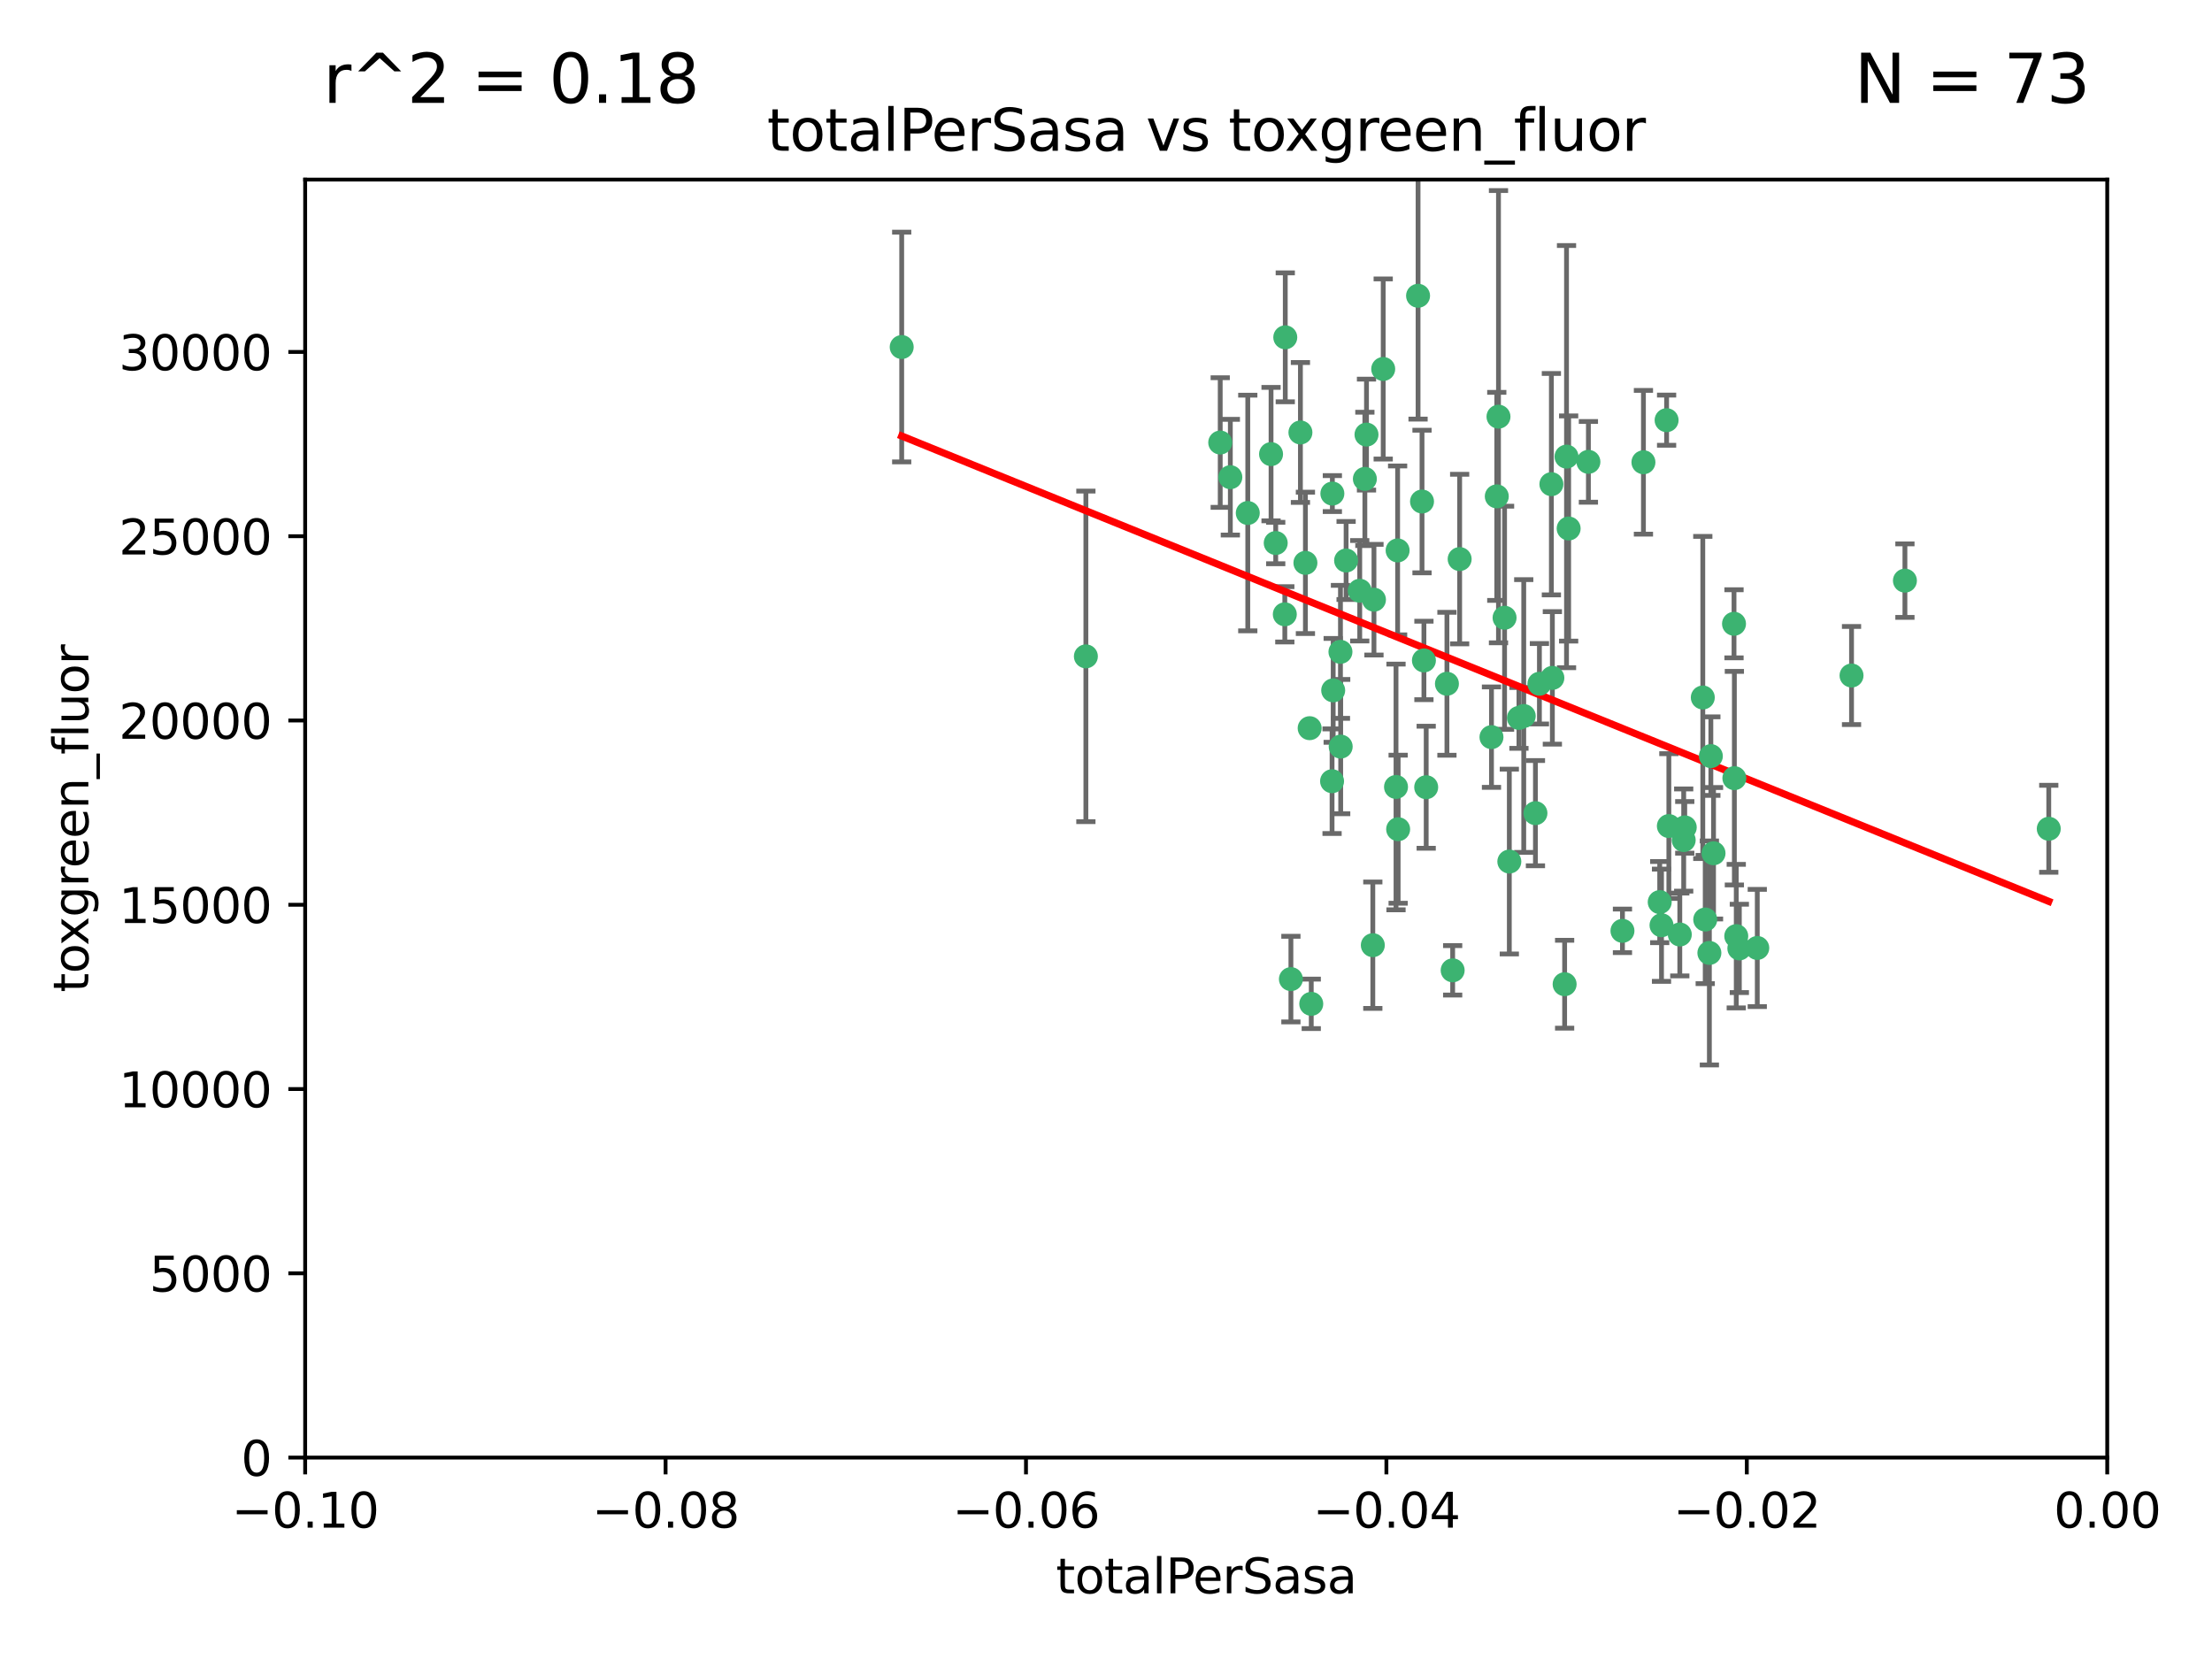 <?xml version="1.0" encoding="utf-8" standalone="no"?>
<!DOCTYPE svg PUBLIC "-//W3C//DTD SVG 1.1//EN"
  "http://www.w3.org/Graphics/SVG/1.1/DTD/svg11.dtd">
<svg xmlns:xlink="http://www.w3.org/1999/xlink" width="460.8pt" height="345.6pt" viewBox="0 0 460.8 345.6" xmlns="http://www.w3.org/2000/svg" version="1.1">
 <defs>
  <style type="text/css">*{stroke-linejoin: round; stroke-linecap: butt}</style>
 </defs>
 <g id="figure_1">
  <g id="patch_1">
   <path d="M 0 345.6 
L 460.8 345.6 
L 460.8 0 
L 0 0 
z
" style="fill: #ffffff"/>
  </g>
  <g id="axes_1">
   <g id="patch_2">
    <path d="M 63.571 303.64 
L 438.975 303.64 
L 438.975 37.411 
L 63.571 37.411 
z
" style="fill: #ffffff"/>
   </g>
   <g id="PathCollection_1">
    <defs>
     <path id="m4b25376fb6" d="M 0 1.118 
C 0.297 1.118 0.581 1 0.791 0.791 
C 1 0.581 1.118 0.297 1.118 0 
C 1.118 -0.297 1 -0.581 0.791 -0.791 
C 0.581 -1 0.297 -1.118 0 -1.118 
C -0.297 -1.118 -0.581 -1 -0.791 -0.791 
C -1 -0.581 -1.118 -0.297 -1.118 0 
C -1.118 0.297 -1 0.581 -0.791 0.791 
C -0.581 1 -0.297 1.118 0 1.118 
z
" style="stroke: #3cb371"/>
    </defs>
    <g clip-path="url(#p4aaf306ab1)">
     <use xlink:href="#m4b25376fb6" x="187.841" y="72.294" style="fill: #3cb371; stroke: #3cb371"/>
     <use xlink:href="#m4b25376fb6" x="226.209" y="136.733" style="fill: #3cb371; stroke: #3cb371"/>
     <use xlink:href="#m4b25376fb6" x="254.195" y="92.187" style="fill: #3cb371; stroke: #3cb371"/>
     <use xlink:href="#m4b25376fb6" x="265.756" y="113.121" style="fill: #3cb371; stroke: #3cb371"/>
     <use xlink:href="#m4b25376fb6" x="284.327" y="99.763" style="fill: #3cb371; stroke: #3cb371"/>
     <use xlink:href="#m4b25376fb6" x="267.746" y="70.271" style="fill: #3cb371; stroke: #3cb371"/>
     <use xlink:href="#m4b25376fb6" x="279.241" y="135.791" style="fill: #3cb371; stroke: #3cb371"/>
     <use xlink:href="#m4b25376fb6" x="279.29" y="155.531" style="fill: #3cb371; stroke: #3cb371"/>
     <use xlink:href="#m4b25376fb6" x="283.258" y="123.063" style="fill: #3cb371; stroke: #3cb371"/>
     <use xlink:href="#m4b25376fb6" x="268.919" y="203.965" style="fill: #3cb371; stroke: #3cb371"/>
     <use xlink:href="#m4b25376fb6" x="272.826" y="151.693" style="fill: #3cb371; stroke: #3cb371"/>
     <use xlink:href="#m4b25376fb6" x="290.815" y="163.936" style="fill: #3cb371; stroke: #3cb371"/>
     <use xlink:href="#m4b25376fb6" x="296.232" y="104.476" style="fill: #3cb371; stroke: #3cb371"/>
     <use xlink:href="#m4b25376fb6" x="291.149" y="114.664" style="fill: #3cb371; stroke: #3cb371"/>
     <use xlink:href="#m4b25376fb6" x="277.728" y="143.815" style="fill: #3cb371; stroke: #3cb371"/>
     <use xlink:href="#m4b25376fb6" x="280.418" y="116.762" style="fill: #3cb371; stroke: #3cb371"/>
     <use xlink:href="#m4b25376fb6" x="288.148" y="76.865" style="fill: #3cb371; stroke: #3cb371"/>
     <use xlink:href="#m4b25376fb6" x="270.902" y="90.091" style="fill: #3cb371; stroke: #3cb371"/>
     <use xlink:href="#m4b25376fb6" x="295.409" y="61.614" style="fill: #3cb371; stroke: #3cb371"/>
     <use xlink:href="#m4b25376fb6" x="310.702" y="153.559" style="fill: #3cb371; stroke: #3cb371"/>
     <use xlink:href="#m4b25376fb6" x="277.556" y="102.821" style="fill: #3cb371; stroke: #3cb371"/>
     <use xlink:href="#m4b25376fb6" x="264.783" y="94.6" style="fill: #3cb371; stroke: #3cb371"/>
     <use xlink:href="#m4b25376fb6" x="277.493" y="162.741" style="fill: #3cb371; stroke: #3cb371"/>
     <use xlink:href="#m4b25376fb6" x="271.942" y="117.254" style="fill: #3cb371; stroke: #3cb371"/>
     <use xlink:href="#m4b25376fb6" x="273.159" y="209.121" style="fill: #3cb371; stroke: #3cb371"/>
     <use xlink:href="#m4b25376fb6" x="317.423" y="149.16" style="fill: #3cb371; stroke: #3cb371"/>
     <use xlink:href="#m4b25376fb6" x="267.65" y="127.973" style="fill: #3cb371; stroke: #3cb371"/>
     <use xlink:href="#m4b25376fb6" x="285.983" y="196.901" style="fill: #3cb371; stroke: #3cb371"/>
     <use xlink:href="#m4b25376fb6" x="291.26" y="172.74" style="fill: #3cb371; stroke: #3cb371"/>
     <use xlink:href="#m4b25376fb6" x="296.63" y="137.58" style="fill: #3cb371; stroke: #3cb371"/>
     <use xlink:href="#m4b25376fb6" x="301.422" y="142.442" style="fill: #3cb371; stroke: #3cb371"/>
     <use xlink:href="#m4b25376fb6" x="284.666" y="90.534" style="fill: #3cb371; stroke: #3cb371"/>
     <use xlink:href="#m4b25376fb6" x="256.303" y="99.407" style="fill: #3cb371; stroke: #3cb371"/>
     <use xlink:href="#m4b25376fb6" x="316.423" y="149.553" style="fill: #3cb371; stroke: #3cb371"/>
     <use xlink:href="#m4b25376fb6" x="286.223" y="124.926" style="fill: #3cb371; stroke: #3cb371"/>
     <use xlink:href="#m4b25376fb6" x="323.182" y="100.862" style="fill: #3cb371; stroke: #3cb371"/>
     <use xlink:href="#m4b25376fb6" x="259.935" y="106.867" style="fill: #3cb371; stroke: #3cb371"/>
     <use xlink:href="#m4b25376fb6" x="326.778" y="110.098" style="fill: #3cb371; stroke: #3cb371"/>
     <use xlink:href="#m4b25376fb6" x="320.689" y="142.44" style="fill: #3cb371; stroke: #3cb371"/>
     <use xlink:href="#m4b25376fb6" x="312.163" y="86.8" style="fill: #3cb371; stroke: #3cb371"/>
     <use xlink:href="#m4b25376fb6" x="346.123" y="192.743" style="fill: #3cb371; stroke: #3cb371"/>
     <use xlink:href="#m4b25376fb6" x="342.358" y="96.298" style="fill: #3cb371; stroke: #3cb371"/>
     <use xlink:href="#m4b25376fb6" x="311.807" y="103.401" style="fill: #3cb371; stroke: #3cb371"/>
     <use xlink:href="#m4b25376fb6" x="313.43" y="128.689" style="fill: #3cb371; stroke: #3cb371"/>
     <use xlink:href="#m4b25376fb6" x="345.749" y="187.922" style="fill: #3cb371; stroke: #3cb371"/>
     <use xlink:href="#m4b25376fb6" x="297.102" y="163.993" style="fill: #3cb371; stroke: #3cb371"/>
     <use xlink:href="#m4b25376fb6" x="326.335" y="95.121" style="fill: #3cb371; stroke: #3cb371"/>
     <use xlink:href="#m4b25376fb6" x="330.894" y="96.211" style="fill: #3cb371; stroke: #3cb371"/>
     <use xlink:href="#m4b25376fb6" x="302.616" y="202.138" style="fill: #3cb371; stroke: #3cb371"/>
     <use xlink:href="#m4b25376fb6" x="361.694" y="195.013" style="fill: #3cb371; stroke: #3cb371"/>
     <use xlink:href="#m4b25376fb6" x="323.386" y="141.216" style="fill: #3cb371; stroke: #3cb371"/>
     <use xlink:href="#m4b25376fb6" x="314.42" y="179.478" style="fill: #3cb371; stroke: #3cb371"/>
     <use xlink:href="#m4b25376fb6" x="319.86" y="169.397" style="fill: #3cb371; stroke: #3cb371"/>
     <use xlink:href="#m4b25376fb6" x="325.941" y="205.029" style="fill: #3cb371; stroke: #3cb371"/>
     <use xlink:href="#m4b25376fb6" x="366.073" y="197.478" style="fill: #3cb371; stroke: #3cb371"/>
     <use xlink:href="#m4b25376fb6" x="347.183" y="87.531" style="fill: #3cb371; stroke: #3cb371"/>
     <use xlink:href="#m4b25376fb6" x="356.402" y="157.513" style="fill: #3cb371; stroke: #3cb371"/>
     <use xlink:href="#m4b25376fb6" x="337.988" y="193.912" style="fill: #3cb371; stroke: #3cb371"/>
     <use xlink:href="#m4b25376fb6" x="349.933" y="194.673" style="fill: #3cb371; stroke: #3cb371"/>
     <use xlink:href="#m4b25376fb6" x="356.095" y="198.515" style="fill: #3cb371; stroke: #3cb371"/>
     <use xlink:href="#m4b25376fb6" x="356.959" y="177.75" style="fill: #3cb371; stroke: #3cb371"/>
     <use xlink:href="#m4b25376fb6" x="304.073" y="116.464" style="fill: #3cb371; stroke: #3cb371"/>
     <use xlink:href="#m4b25376fb6" x="350.744" y="174.998" style="fill: #3cb371; stroke: #3cb371"/>
     <use xlink:href="#m4b25376fb6" x="347.654" y="172.082" style="fill: #3cb371; stroke: #3cb371"/>
     <use xlink:href="#m4b25376fb6" x="350.965" y="172.356" style="fill: #3cb371; stroke: #3cb371"/>
     <use xlink:href="#m4b25376fb6" x="355.23" y="191.554" style="fill: #3cb371; stroke: #3cb371"/>
     <use xlink:href="#m4b25376fb6" x="354.724" y="145.3" style="fill: #3cb371; stroke: #3cb371"/>
     <use xlink:href="#m4b25376fb6" x="361.227" y="129.947" style="fill: #3cb371; stroke: #3cb371"/>
     <use xlink:href="#m4b25376fb6" x="361.301" y="162.105" style="fill: #3cb371; stroke: #3cb371"/>
     <use xlink:href="#m4b25376fb6" x="385.708" y="140.722" style="fill: #3cb371; stroke: #3cb371"/>
     <use xlink:href="#m4b25376fb6" x="362.337" y="197.571" style="fill: #3cb371; stroke: #3cb371"/>
     <use xlink:href="#m4b25376fb6" x="396.83" y="120.958" style="fill: #3cb371; stroke: #3cb371"/>
     <use xlink:href="#m4b25376fb6" x="426.795" y="172.649" style="fill: #3cb371; stroke: #3cb371"/>
    </g>
   </g>
   <g id="matplotlib.axis_1">
    <g id="xtick_1">
     <g id="line2d_1">
      <defs>
       <path id="m68c37ae9b6" d="M 0 0 
L 0 3.5 
" style="stroke: #000000; stroke-width: 0.8"/>
      </defs>
      <g>
       <use xlink:href="#m68c37ae9b6" x="63.571" y="303.64" style="stroke: #000000; stroke-width: 0.8"/>
      </g>
     </g>
     <g id="text_1">
      <!-- −0.10 -->
      <g transform="translate(48.249 318.238)scale(0.1 -0.1)">
       <defs>
        <path id="DejaVuSans-2212" d="M 678 2272 
L 4684 2272 
L 4684 1741 
L 678 1741 
L 678 2272 
z
" transform="scale(0.016)"/>
        <path id="DejaVuSans-30" d="M 2034 4250 
Q 1547 4250 1301 3770 
Q 1056 3291 1056 2328 
Q 1056 1369 1301 889 
Q 1547 409 2034 409 
Q 2525 409 2770 889 
Q 3016 1369 3016 2328 
Q 3016 3291 2770 3770 
Q 2525 4250 2034 4250 
z
M 2034 4750 
Q 2819 4750 3233 4129 
Q 3647 3509 3647 2328 
Q 3647 1150 3233 529 
Q 2819 -91 2034 -91 
Q 1250 -91 836 529 
Q 422 1150 422 2328 
Q 422 3509 836 4129 
Q 1250 4750 2034 4750 
z
" transform="scale(0.016)"/>
        <path id="DejaVuSans-2e" d="M 684 794 
L 1344 794 
L 1344 0 
L 684 0 
L 684 794 
z
" transform="scale(0.016)"/>
        <path id="DejaVuSans-31" d="M 794 531 
L 1825 531 
L 1825 4091 
L 703 3866 
L 703 4441 
L 1819 4666 
L 2450 4666 
L 2450 531 
L 3481 531 
L 3481 0 
L 794 0 
L 794 531 
z
" transform="scale(0.016)"/>
       </defs>
       <use xlink:href="#DejaVuSans-2212"/>
       <use xlink:href="#DejaVuSans-30" x="83.789"/>
       <use xlink:href="#DejaVuSans-2e" x="147.412"/>
       <use xlink:href="#DejaVuSans-31" x="179.199"/>
       <use xlink:href="#DejaVuSans-30" x="242.822"/>
      </g>
     </g>
    </g>
    <g id="xtick_2">
     <g id="line2d_2">
      <g>
       <use xlink:href="#m68c37ae9b6" x="138.652" y="303.64" style="stroke: #000000; stroke-width: 0.8"/>
      </g>
     </g>
     <g id="text_2">
      <!-- −0.08 -->
      <g transform="translate(123.329 318.238)scale(0.1 -0.1)">
       <defs>
        <path id="DejaVuSans-38" d="M 2034 2216 
Q 1584 2216 1326 1975 
Q 1069 1734 1069 1313 
Q 1069 891 1326 650 
Q 1584 409 2034 409 
Q 2484 409 2743 651 
Q 3003 894 3003 1313 
Q 3003 1734 2745 1975 
Q 2488 2216 2034 2216 
z
M 1403 2484 
Q 997 2584 770 2862 
Q 544 3141 544 3541 
Q 544 4100 942 4425 
Q 1341 4750 2034 4750 
Q 2731 4750 3128 4425 
Q 3525 4100 3525 3541 
Q 3525 3141 3298 2862 
Q 3072 2584 2669 2484 
Q 3125 2378 3379 2068 
Q 3634 1759 3634 1313 
Q 3634 634 3220 271 
Q 2806 -91 2034 -91 
Q 1263 -91 848 271 
Q 434 634 434 1313 
Q 434 1759 690 2068 
Q 947 2378 1403 2484 
z
M 1172 3481 
Q 1172 3119 1398 2916 
Q 1625 2713 2034 2713 
Q 2441 2713 2670 2916 
Q 2900 3119 2900 3481 
Q 2900 3844 2670 4047 
Q 2441 4250 2034 4250 
Q 1625 4250 1398 4047 
Q 1172 3844 1172 3481 
z
" transform="scale(0.016)"/>
       </defs>
       <use xlink:href="#DejaVuSans-2212"/>
       <use xlink:href="#DejaVuSans-30" x="83.789"/>
       <use xlink:href="#DejaVuSans-2e" x="147.412"/>
       <use xlink:href="#DejaVuSans-30" x="179.199"/>
       <use xlink:href="#DejaVuSans-38" x="242.822"/>
      </g>
     </g>
    </g>
    <g id="xtick_3">
     <g id="line2d_3">
      <g>
       <use xlink:href="#m68c37ae9b6" x="213.733" y="303.64" style="stroke: #000000; stroke-width: 0.8"/>
      </g>
     </g>
     <g id="text_3">
      <!-- −0.06 -->
      <g transform="translate(198.41 318.238)scale(0.1 -0.1)">
       <defs>
        <path id="DejaVuSans-36" d="M 2113 2584 
Q 1688 2584 1439 2293 
Q 1191 2003 1191 1497 
Q 1191 994 1439 701 
Q 1688 409 2113 409 
Q 2538 409 2786 701 
Q 3034 994 3034 1497 
Q 3034 2003 2786 2293 
Q 2538 2584 2113 2584 
z
M 3366 4563 
L 3366 3988 
Q 3128 4100 2886 4159 
Q 2644 4219 2406 4219 
Q 1781 4219 1451 3797 
Q 1122 3375 1075 2522 
Q 1259 2794 1537 2939 
Q 1816 3084 2150 3084 
Q 2853 3084 3261 2657 
Q 3669 2231 3669 1497 
Q 3669 778 3244 343 
Q 2819 -91 2113 -91 
Q 1303 -91 875 529 
Q 447 1150 447 2328 
Q 447 3434 972 4092 
Q 1497 4750 2381 4750 
Q 2619 4750 2861 4703 
Q 3103 4656 3366 4563 
z
" transform="scale(0.016)"/>
       </defs>
       <use xlink:href="#DejaVuSans-2212"/>
       <use xlink:href="#DejaVuSans-30" x="83.789"/>
       <use xlink:href="#DejaVuSans-2e" x="147.412"/>
       <use xlink:href="#DejaVuSans-30" x="179.199"/>
       <use xlink:href="#DejaVuSans-36" x="242.822"/>
      </g>
     </g>
    </g>
    <g id="xtick_4">
     <g id="line2d_4">
      <g>
       <use xlink:href="#m68c37ae9b6" x="288.813" y="303.64" style="stroke: #000000; stroke-width: 0.8"/>
      </g>
     </g>
     <g id="text_4">
      <!-- −0.04 -->
      <g transform="translate(273.491 318.238)scale(0.1 -0.1)">
       <defs>
        <path id="DejaVuSans-34" d="M 2419 4116 
L 825 1625 
L 2419 1625 
L 2419 4116 
z
M 2253 4666 
L 3047 4666 
L 3047 1625 
L 3713 1625 
L 3713 1100 
L 3047 1100 
L 3047 0 
L 2419 0 
L 2419 1100 
L 313 1100 
L 313 1709 
L 2253 4666 
z
" transform="scale(0.016)"/>
       </defs>
       <use xlink:href="#DejaVuSans-2212"/>
       <use xlink:href="#DejaVuSans-30" x="83.789"/>
       <use xlink:href="#DejaVuSans-2e" x="147.412"/>
       <use xlink:href="#DejaVuSans-30" x="179.199"/>
       <use xlink:href="#DejaVuSans-34" x="242.822"/>
      </g>
     </g>
    </g>
    <g id="xtick_5">
     <g id="line2d_5">
      <g>
       <use xlink:href="#m68c37ae9b6" x="363.894" y="303.64" style="stroke: #000000; stroke-width: 0.8"/>
      </g>
     </g>
     <g id="text_5">
      <!-- −0.02 -->
      <g transform="translate(348.572 318.238)scale(0.1 -0.1)">
       <defs>
        <path id="DejaVuSans-32" d="M 1228 531 
L 3431 531 
L 3431 0 
L 469 0 
L 469 531 
Q 828 903 1448 1529 
Q 2069 2156 2228 2338 
Q 2531 2678 2651 2914 
Q 2772 3150 2772 3378 
Q 2772 3750 2511 3984 
Q 2250 4219 1831 4219 
Q 1534 4219 1204 4116 
Q 875 4013 500 3803 
L 500 4441 
Q 881 4594 1212 4672 
Q 1544 4750 1819 4750 
Q 2544 4750 2975 4387 
Q 3406 4025 3406 3419 
Q 3406 3131 3298 2873 
Q 3191 2616 2906 2266 
Q 2828 2175 2409 1742 
Q 1991 1309 1228 531 
z
" transform="scale(0.016)"/>
       </defs>
       <use xlink:href="#DejaVuSans-2212"/>
       <use xlink:href="#DejaVuSans-30" x="83.789"/>
       <use xlink:href="#DejaVuSans-2e" x="147.412"/>
       <use xlink:href="#DejaVuSans-30" x="179.199"/>
       <use xlink:href="#DejaVuSans-32" x="242.822"/>
      </g>
     </g>
    </g>
    <g id="xtick_6">
     <g id="line2d_6">
      <g>
       <use xlink:href="#m68c37ae9b6" x="438.975" y="303.64" style="stroke: #000000; stroke-width: 0.8"/>
      </g>
     </g>
     <g id="text_6">
      <!-- 0.00 -->
      <g transform="translate(427.842 318.238)scale(0.1 -0.1)">
       <use xlink:href="#DejaVuSans-30"/>
       <use xlink:href="#DejaVuSans-2e" x="63.623"/>
       <use xlink:href="#DejaVuSans-30" x="95.41"/>
       <use xlink:href="#DejaVuSans-30" x="159.033"/>
      </g>
     </g>
    </g>
    <g id="text_7">
     <!-- totalPerSasa -->
     <g transform="translate(219.968 331.917)scale(0.1 -0.1)">
      <defs>
       <path id="DejaVuSans-74" d="M 1172 4494 
L 1172 3500 
L 2356 3500 
L 2356 3053 
L 1172 3053 
L 1172 1153 
Q 1172 725 1289 603 
Q 1406 481 1766 481 
L 2356 481 
L 2356 0 
L 1766 0 
Q 1100 0 847 248 
Q 594 497 594 1153 
L 594 3053 
L 172 3053 
L 172 3500 
L 594 3500 
L 594 4494 
L 1172 4494 
z
" transform="scale(0.016)"/>
       <path id="DejaVuSans-6f" d="M 1959 3097 
Q 1497 3097 1228 2736 
Q 959 2375 959 1747 
Q 959 1119 1226 758 
Q 1494 397 1959 397 
Q 2419 397 2687 759 
Q 2956 1122 2956 1747 
Q 2956 2369 2687 2733 
Q 2419 3097 1959 3097 
z
M 1959 3584 
Q 2709 3584 3137 3096 
Q 3566 2609 3566 1747 
Q 3566 888 3137 398 
Q 2709 -91 1959 -91 
Q 1206 -91 779 398 
Q 353 888 353 1747 
Q 353 2609 779 3096 
Q 1206 3584 1959 3584 
z
" transform="scale(0.016)"/>
       <path id="DejaVuSans-61" d="M 2194 1759 
Q 1497 1759 1228 1600 
Q 959 1441 959 1056 
Q 959 750 1161 570 
Q 1363 391 1709 391 
Q 2188 391 2477 730 
Q 2766 1069 2766 1631 
L 2766 1759 
L 2194 1759 
z
M 3341 1997 
L 3341 0 
L 2766 0 
L 2766 531 
Q 2569 213 2275 61 
Q 1981 -91 1556 -91 
Q 1019 -91 701 211 
Q 384 513 384 1019 
Q 384 1609 779 1909 
Q 1175 2209 1959 2209 
L 2766 2209 
L 2766 2266 
Q 2766 2663 2505 2880 
Q 2244 3097 1772 3097 
Q 1472 3097 1187 3025 
Q 903 2953 641 2809 
L 641 3341 
Q 956 3463 1253 3523 
Q 1550 3584 1831 3584 
Q 2591 3584 2966 3190 
Q 3341 2797 3341 1997 
z
" transform="scale(0.016)"/>
       <path id="DejaVuSans-6c" d="M 603 4863 
L 1178 4863 
L 1178 0 
L 603 0 
L 603 4863 
z
" transform="scale(0.016)"/>
       <path id="DejaVuSans-50" d="M 1259 4147 
L 1259 2394 
L 2053 2394 
Q 2494 2394 2734 2622 
Q 2975 2850 2975 3272 
Q 2975 3691 2734 3919 
Q 2494 4147 2053 4147 
L 1259 4147 
z
M 628 4666 
L 2053 4666 
Q 2838 4666 3239 4311 
Q 3641 3956 3641 3272 
Q 3641 2581 3239 2228 
Q 2838 1875 2053 1875 
L 1259 1875 
L 1259 0 
L 628 0 
L 628 4666 
z
" transform="scale(0.016)"/>
       <path id="DejaVuSans-65" d="M 3597 1894 
L 3597 1613 
L 953 1613 
Q 991 1019 1311 708 
Q 1631 397 2203 397 
Q 2534 397 2845 478 
Q 3156 559 3463 722 
L 3463 178 
Q 3153 47 2828 -22 
Q 2503 -91 2169 -91 
Q 1331 -91 842 396 
Q 353 884 353 1716 
Q 353 2575 817 3079 
Q 1281 3584 2069 3584 
Q 2775 3584 3186 3129 
Q 3597 2675 3597 1894 
z
M 3022 2063 
Q 3016 2534 2758 2815 
Q 2500 3097 2075 3097 
Q 1594 3097 1305 2825 
Q 1016 2553 972 2059 
L 3022 2063 
z
" transform="scale(0.016)"/>
       <path id="DejaVuSans-72" d="M 2631 2963 
Q 2534 3019 2420 3045 
Q 2306 3072 2169 3072 
Q 1681 3072 1420 2755 
Q 1159 2438 1159 1844 
L 1159 0 
L 581 0 
L 581 3500 
L 1159 3500 
L 1159 2956 
Q 1341 3275 1631 3429 
Q 1922 3584 2338 3584 
Q 2397 3584 2469 3576 
Q 2541 3569 2628 3553 
L 2631 2963 
z
" transform="scale(0.016)"/>
       <path id="DejaVuSans-53" d="M 3425 4513 
L 3425 3897 
Q 3066 4069 2747 4153 
Q 2428 4238 2131 4238 
Q 1616 4238 1336 4038 
Q 1056 3838 1056 3469 
Q 1056 3159 1242 3001 
Q 1428 2844 1947 2747 
L 2328 2669 
Q 3034 2534 3370 2195 
Q 3706 1856 3706 1288 
Q 3706 609 3251 259 
Q 2797 -91 1919 -91 
Q 1588 -91 1214 -16 
Q 841 59 441 206 
L 441 856 
Q 825 641 1194 531 
Q 1563 422 1919 422 
Q 2459 422 2753 634 
Q 3047 847 3047 1241 
Q 3047 1584 2836 1778 
Q 2625 1972 2144 2069 
L 1759 2144 
Q 1053 2284 737 2584 
Q 422 2884 422 3419 
Q 422 4038 858 4394 
Q 1294 4750 2059 4750 
Q 2388 4750 2728 4690 
Q 3069 4631 3425 4513 
z
" transform="scale(0.016)"/>
       <path id="DejaVuSans-73" d="M 2834 3397 
L 2834 2853 
Q 2591 2978 2328 3040 
Q 2066 3103 1784 3103 
Q 1356 3103 1142 2972 
Q 928 2841 928 2578 
Q 928 2378 1081 2264 
Q 1234 2150 1697 2047 
L 1894 2003 
Q 2506 1872 2764 1633 
Q 3022 1394 3022 966 
Q 3022 478 2636 193 
Q 2250 -91 1575 -91 
Q 1294 -91 989 -36 
Q 684 19 347 128 
L 347 722 
Q 666 556 975 473 
Q 1284 391 1588 391 
Q 1994 391 2212 530 
Q 2431 669 2431 922 
Q 2431 1156 2273 1281 
Q 2116 1406 1581 1522 
L 1381 1569 
Q 847 1681 609 1914 
Q 372 2147 372 2553 
Q 372 3047 722 3315 
Q 1072 3584 1716 3584 
Q 2034 3584 2315 3537 
Q 2597 3491 2834 3397 
z
" transform="scale(0.016)"/>
      </defs>
      <use xlink:href="#DejaVuSans-74"/>
      <use xlink:href="#DejaVuSans-6f" x="39.209"/>
      <use xlink:href="#DejaVuSans-74" x="100.391"/>
      <use xlink:href="#DejaVuSans-61" x="139.6"/>
      <use xlink:href="#DejaVuSans-6c" x="200.879"/>
      <use xlink:href="#DejaVuSans-50" x="228.662"/>
      <use xlink:href="#DejaVuSans-65" x="285.34"/>
      <use xlink:href="#DejaVuSans-72" x="346.863"/>
      <use xlink:href="#DejaVuSans-53" x="387.977"/>
      <use xlink:href="#DejaVuSans-61" x="451.453"/>
      <use xlink:href="#DejaVuSans-73" x="512.732"/>
      <use xlink:href="#DejaVuSans-61" x="564.832"/>
     </g>
    </g>
   </g>
   <g id="matplotlib.axis_2">
    <g id="ytick_1">
     <g id="line2d_7">
      <defs>
       <path id="m5cae3879c3" d="M 0 0 
L -3.5 0 
" style="stroke: #000000; stroke-width: 0.8"/>
      </defs>
      <g>
       <use xlink:href="#m5cae3879c3" x="63.571" y="303.64" style="stroke: #000000; stroke-width: 0.8"/>
      </g>
     </g>
     <g id="text_8">
      <!-- 0 -->
      <g transform="translate(50.209 307.439)scale(0.1 -0.1)">
       <use xlink:href="#DejaVuSans-30"/>
      </g>
     </g>
    </g>
    <g id="ytick_2">
     <g id="line2d_8">
      <g>
       <use xlink:href="#m5cae3879c3" x="63.571" y="265.253" style="stroke: #000000; stroke-width: 0.8"/>
      </g>
     </g>
     <g id="text_9">
      <!-- 5000 -->
      <g transform="translate(31.121 269.052)scale(0.1 -0.1)">
       <defs>
        <path id="DejaVuSans-35" d="M 691 4666 
L 3169 4666 
L 3169 4134 
L 1269 4134 
L 1269 2991 
Q 1406 3038 1543 3061 
Q 1681 3084 1819 3084 
Q 2600 3084 3056 2656 
Q 3513 2228 3513 1497 
Q 3513 744 3044 326 
Q 2575 -91 1722 -91 
Q 1428 -91 1123 -41 
Q 819 9 494 109 
L 494 744 
Q 775 591 1075 516 
Q 1375 441 1709 441 
Q 2250 441 2565 725 
Q 2881 1009 2881 1497 
Q 2881 1984 2565 2268 
Q 2250 2553 1709 2553 
Q 1456 2553 1204 2497 
Q 953 2441 691 2322 
L 691 4666 
z
" transform="scale(0.016)"/>
       </defs>
       <use xlink:href="#DejaVuSans-35"/>
       <use xlink:href="#DejaVuSans-30" x="63.623"/>
       <use xlink:href="#DejaVuSans-30" x="127.246"/>
       <use xlink:href="#DejaVuSans-30" x="190.869"/>
      </g>
     </g>
    </g>
    <g id="ytick_3">
     <g id="line2d_9">
      <g>
       <use xlink:href="#m5cae3879c3" x="63.571" y="226.866" style="stroke: #000000; stroke-width: 0.8"/>
      </g>
     </g>
     <g id="text_10">
      <!-- 10000 -->
      <g transform="translate(24.759 230.665)scale(0.1 -0.1)">
       <use xlink:href="#DejaVuSans-31"/>
       <use xlink:href="#DejaVuSans-30" x="63.623"/>
       <use xlink:href="#DejaVuSans-30" x="127.246"/>
       <use xlink:href="#DejaVuSans-30" x="190.869"/>
       <use xlink:href="#DejaVuSans-30" x="254.492"/>
      </g>
     </g>
    </g>
    <g id="ytick_4">
     <g id="line2d_10">
      <g>
       <use xlink:href="#m5cae3879c3" x="63.571" y="188.479" style="stroke: #000000; stroke-width: 0.8"/>
      </g>
     </g>
     <g id="text_11">
      <!-- 15000 -->
      <g transform="translate(24.759 192.278)scale(0.1 -0.1)">
       <use xlink:href="#DejaVuSans-31"/>
       <use xlink:href="#DejaVuSans-35" x="63.623"/>
       <use xlink:href="#DejaVuSans-30" x="127.246"/>
       <use xlink:href="#DejaVuSans-30" x="190.869"/>
       <use xlink:href="#DejaVuSans-30" x="254.492"/>
      </g>
     </g>
    </g>
    <g id="ytick_5">
     <g id="line2d_11">
      <g>
       <use xlink:href="#m5cae3879c3" x="63.571" y="150.092" style="stroke: #000000; stroke-width: 0.8"/>
      </g>
     </g>
     <g id="text_12">
      <!-- 20000 -->
      <g transform="translate(24.759 153.891)scale(0.1 -0.1)">
       <use xlink:href="#DejaVuSans-32"/>
       <use xlink:href="#DejaVuSans-30" x="63.623"/>
       <use xlink:href="#DejaVuSans-30" x="127.246"/>
       <use xlink:href="#DejaVuSans-30" x="190.869"/>
       <use xlink:href="#DejaVuSans-30" x="254.492"/>
      </g>
     </g>
    </g>
    <g id="ytick_6">
     <g id="line2d_12">
      <g>
       <use xlink:href="#m5cae3879c3" x="63.571" y="111.705" style="stroke: #000000; stroke-width: 0.8"/>
      </g>
     </g>
     <g id="text_13">
      <!-- 25000 -->
      <g transform="translate(24.759 115.504)scale(0.1 -0.1)">
       <use xlink:href="#DejaVuSans-32"/>
       <use xlink:href="#DejaVuSans-35" x="63.623"/>
       <use xlink:href="#DejaVuSans-30" x="127.246"/>
       <use xlink:href="#DejaVuSans-30" x="190.869"/>
       <use xlink:href="#DejaVuSans-30" x="254.492"/>
      </g>
     </g>
    </g>
    <g id="ytick_7">
     <g id="line2d_13">
      <g>
       <use xlink:href="#m5cae3879c3" x="63.571" y="73.317" style="stroke: #000000; stroke-width: 0.8"/>
      </g>
     </g>
     <g id="text_14">
      <!-- 30000 -->
      <g transform="translate(24.759 77.117)scale(0.1 -0.1)">
       <defs>
        <path id="DejaVuSans-33" d="M 2597 2516 
Q 3050 2419 3304 2112 
Q 3559 1806 3559 1356 
Q 3559 666 3084 287 
Q 2609 -91 1734 -91 
Q 1441 -91 1130 -33 
Q 819 25 488 141 
L 488 750 
Q 750 597 1062 519 
Q 1375 441 1716 441 
Q 2309 441 2620 675 
Q 2931 909 2931 1356 
Q 2931 1769 2642 2001 
Q 2353 2234 1838 2234 
L 1294 2234 
L 1294 2753 
L 1863 2753 
Q 2328 2753 2575 2939 
Q 2822 3125 2822 3475 
Q 2822 3834 2567 4026 
Q 2313 4219 1838 4219 
Q 1578 4219 1281 4162 
Q 984 4106 628 3988 
L 628 4550 
Q 988 4650 1302 4700 
Q 1616 4750 1894 4750 
Q 2613 4750 3031 4423 
Q 3450 4097 3450 3541 
Q 3450 3153 3228 2886 
Q 3006 2619 2597 2516 
z
" transform="scale(0.016)"/>
       </defs>
       <use xlink:href="#DejaVuSans-33"/>
       <use xlink:href="#DejaVuSans-30" x="63.623"/>
       <use xlink:href="#DejaVuSans-30" x="127.246"/>
       <use xlink:href="#DejaVuSans-30" x="190.869"/>
       <use xlink:href="#DejaVuSans-30" x="254.492"/>
      </g>
     </g>
    </g>
    <g id="text_15">
     <!-- toxgreen_fluor -->
     <g transform="translate(18.401 206.72)rotate(-90)scale(0.1 -0.1)">
      <defs>
       <path id="DejaVuSans-78" d="M 3513 3500 
L 2247 1797 
L 3578 0 
L 2900 0 
L 1881 1375 
L 863 0 
L 184 0 
L 1544 1831 
L 300 3500 
L 978 3500 
L 1906 2253 
L 2834 3500 
L 3513 3500 
z
" transform="scale(0.016)"/>
       <path id="DejaVuSans-67" d="M 2906 1791 
Q 2906 2416 2648 2759 
Q 2391 3103 1925 3103 
Q 1463 3103 1205 2759 
Q 947 2416 947 1791 
Q 947 1169 1205 825 
Q 1463 481 1925 481 
Q 2391 481 2648 825 
Q 2906 1169 2906 1791 
z
M 3481 434 
Q 3481 -459 3084 -895 
Q 2688 -1331 1869 -1331 
Q 1566 -1331 1297 -1286 
Q 1028 -1241 775 -1147 
L 775 -588 
Q 1028 -725 1275 -790 
Q 1522 -856 1778 -856 
Q 2344 -856 2625 -561 
Q 2906 -266 2906 331 
L 2906 616 
Q 2728 306 2450 153 
Q 2172 0 1784 0 
Q 1141 0 747 490 
Q 353 981 353 1791 
Q 353 2603 747 3093 
Q 1141 3584 1784 3584 
Q 2172 3584 2450 3431 
Q 2728 3278 2906 2969 
L 2906 3500 
L 3481 3500 
L 3481 434 
z
" transform="scale(0.016)"/>
       <path id="DejaVuSans-6e" d="M 3513 2113 
L 3513 0 
L 2938 0 
L 2938 2094 
Q 2938 2591 2744 2837 
Q 2550 3084 2163 3084 
Q 1697 3084 1428 2787 
Q 1159 2491 1159 1978 
L 1159 0 
L 581 0 
L 581 3500 
L 1159 3500 
L 1159 2956 
Q 1366 3272 1645 3428 
Q 1925 3584 2291 3584 
Q 2894 3584 3203 3211 
Q 3513 2838 3513 2113 
z
" transform="scale(0.016)"/>
       <path id="DejaVuSans-5f" d="M 3263 -1063 
L 3263 -1509 
L -63 -1509 
L -63 -1063 
L 3263 -1063 
z
" transform="scale(0.016)"/>
       <path id="DejaVuSans-66" d="M 2375 4863 
L 2375 4384 
L 1825 4384 
Q 1516 4384 1395 4259 
Q 1275 4134 1275 3809 
L 1275 3500 
L 2222 3500 
L 2222 3053 
L 1275 3053 
L 1275 0 
L 697 0 
L 697 3053 
L 147 3053 
L 147 3500 
L 697 3500 
L 697 3744 
Q 697 4328 969 4595 
Q 1241 4863 1831 4863 
L 2375 4863 
z
" transform="scale(0.016)"/>
       <path id="DejaVuSans-75" d="M 544 1381 
L 544 3500 
L 1119 3500 
L 1119 1403 
Q 1119 906 1312 657 
Q 1506 409 1894 409 
Q 2359 409 2629 706 
Q 2900 1003 2900 1516 
L 2900 3500 
L 3475 3500 
L 3475 0 
L 2900 0 
L 2900 538 
Q 2691 219 2414 64 
Q 2138 -91 1772 -91 
Q 1169 -91 856 284 
Q 544 659 544 1381 
z
M 1991 3584 
L 1991 3584 
z
" transform="scale(0.016)"/>
      </defs>
      <use xlink:href="#DejaVuSans-74"/>
      <use xlink:href="#DejaVuSans-6f" x="39.209"/>
      <use xlink:href="#DejaVuSans-78" x="97.266"/>
      <use xlink:href="#DejaVuSans-67" x="156.445"/>
      <use xlink:href="#DejaVuSans-72" x="219.922"/>
      <use xlink:href="#DejaVuSans-65" x="258.785"/>
      <use xlink:href="#DejaVuSans-65" x="320.309"/>
      <use xlink:href="#DejaVuSans-6e" x="381.832"/>
      <use xlink:href="#DejaVuSans-5f" x="445.211"/>
      <use xlink:href="#DejaVuSans-66" x="495.211"/>
      <use xlink:href="#DejaVuSans-6c" x="530.416"/>
      <use xlink:href="#DejaVuSans-75" x="558.199"/>
      <use xlink:href="#DejaVuSans-6f" x="621.578"/>
      <use xlink:href="#DejaVuSans-72" x="682.76"/>
     </g>
    </g>
   </g>
   <g id="LineCollection_1">
    <path d="M 187.841 96.224 
L 187.841 48.364 
" clip-path="url(#p4aaf306ab1)" style="fill: none; stroke: #696969"/>
    <path d="M 226.209 171.165 
L 226.209 102.302 
" clip-path="url(#p4aaf306ab1)" style="fill: none; stroke: #696969"/>
    <path d="M 254.195 105.69 
L 254.195 78.685 
" clip-path="url(#p4aaf306ab1)" style="fill: none; stroke: #696969"/>
    <path d="M 265.756 117.435 
L 265.756 108.807 
" clip-path="url(#p4aaf306ab1)" style="fill: none; stroke: #696969"/>
    <path d="M 284.327 113.651 
L 284.327 85.875 
" clip-path="url(#p4aaf306ab1)" style="fill: none; stroke: #696969"/>
    <path d="M 267.746 83.696 
L 267.746 56.846 
" clip-path="url(#p4aaf306ab1)" style="fill: none; stroke: #696969"/>
    <path d="M 279.241 149.644 
L 279.241 121.939 
" clip-path="url(#p4aaf306ab1)" style="fill: none; stroke: #696969"/>
    <path d="M 279.29 169.522 
L 279.29 141.54 
" clip-path="url(#p4aaf306ab1)" style="fill: none; stroke: #696969"/>
    <path d="M 283.258 133.529 
L 283.258 112.598 
" clip-path="url(#p4aaf306ab1)" style="fill: none; stroke: #696969"/>
    <path d="M 268.919 212.882 
L 268.919 195.047 
" clip-path="url(#p4aaf306ab1)" style="fill: none; stroke: #696969"/>
    <path d="M 272.826 152.217 
L 272.826 151.168 
" clip-path="url(#p4aaf306ab1)" style="fill: none; stroke: #696969"/>
    <path d="M 290.815 189.529 
L 290.815 138.343 
" clip-path="url(#p4aaf306ab1)" style="fill: none; stroke: #696969"/>
    <path d="M 296.232 119.328 
L 296.232 89.623 
" clip-path="url(#p4aaf306ab1)" style="fill: none; stroke: #696969"/>
    <path d="M 291.149 132.255 
L 291.149 97.072 
" clip-path="url(#p4aaf306ab1)" style="fill: none; stroke: #696969"/>
    <path d="M 277.728 154.632 
L 277.728 132.999 
" clip-path="url(#p4aaf306ab1)" style="fill: none; stroke: #696969"/>
    <path d="M 280.418 124.89 
L 280.418 108.635 
" clip-path="url(#p4aaf306ab1)" style="fill: none; stroke: #696969"/>
    <path d="M 288.148 95.625 
L 288.148 58.105 
" clip-path="url(#p4aaf306ab1)" style="fill: none; stroke: #696969"/>
    <path d="M 270.902 104.662 
L 270.902 75.52 
" clip-path="url(#p4aaf306ab1)" style="fill: none; stroke: #696969"/>
    <path d="M 295.409 87.306 
L 295.409 35.922 
" clip-path="url(#p4aaf306ab1)" style="fill: none; stroke: #696969"/>
    <path d="M 310.702 164.019 
L 310.702 143.098 
" clip-path="url(#p4aaf306ab1)" style="fill: none; stroke: #696969"/>
    <path d="M 277.556 106.565 
L 277.556 99.077 
" clip-path="url(#p4aaf306ab1)" style="fill: none; stroke: #696969"/>
    <path d="M 264.783 108.495 
L 264.783 80.704 
" clip-path="url(#p4aaf306ab1)" style="fill: none; stroke: #696969"/>
    <path d="M 277.493 173.639 
L 277.493 151.843 
" clip-path="url(#p4aaf306ab1)" style="fill: none; stroke: #696969"/>
    <path d="M 271.942 131.975 
L 271.942 102.532 
" clip-path="url(#p4aaf306ab1)" style="fill: none; stroke: #696969"/>
    <path d="M 273.159 214.275 
L 273.159 203.967 
" clip-path="url(#p4aaf306ab1)" style="fill: none; stroke: #696969"/>
    <path d="M 317.423 177.569 
L 317.423 120.752 
" clip-path="url(#p4aaf306ab1)" style="fill: none; stroke: #696969"/>
    <path d="M 267.65 133.734 
L 267.65 122.212 
" clip-path="url(#p4aaf306ab1)" style="fill: none; stroke: #696969"/>
    <path d="M 285.983 210.068 
L 285.983 183.734 
" clip-path="url(#p4aaf306ab1)" style="fill: none; stroke: #696969"/>
    <path d="M 291.26 188.163 
L 291.26 157.316 
" clip-path="url(#p4aaf306ab1)" style="fill: none; stroke: #696969"/>
    <path d="M 296.63 145.75 
L 296.63 129.411 
" clip-path="url(#p4aaf306ab1)" style="fill: none; stroke: #696969"/>
    <path d="M 301.422 157.326 
L 301.422 127.559 
" clip-path="url(#p4aaf306ab1)" style="fill: none; stroke: #696969"/>
    <path d="M 284.666 102.091 
L 284.666 78.978 
" clip-path="url(#p4aaf306ab1)" style="fill: none; stroke: #696969"/>
    <path d="M 256.303 111.46 
L 256.303 87.355 
" clip-path="url(#p4aaf306ab1)" style="fill: none; stroke: #696969"/>
    <path d="M 316.423 155.89 
L 316.423 143.216 
" clip-path="url(#p4aaf306ab1)" style="fill: none; stroke: #696969"/>
    <path d="M 286.223 136.454 
L 286.223 113.398 
" clip-path="url(#p4aaf306ab1)" style="fill: none; stroke: #696969"/>
    <path d="M 323.182 123.923 
L 323.182 77.801 
" clip-path="url(#p4aaf306ab1)" style="fill: none; stroke: #696969"/>
    <path d="M 259.935 131.412 
L 259.935 82.321 
" clip-path="url(#p4aaf306ab1)" style="fill: none; stroke: #696969"/>
    <path d="M 326.778 133.552 
L 326.778 86.644 
" clip-path="url(#p4aaf306ab1)" style="fill: none; stroke: #696969"/>
    <path d="M 320.689 150.817 
L 320.689 134.064 
" clip-path="url(#p4aaf306ab1)" style="fill: none; stroke: #696969"/>
    <path d="M 312.163 133.906 
L 312.163 39.694 
" clip-path="url(#p4aaf306ab1)" style="fill: none; stroke: #696969"/>
    <path d="M 346.123 204.435 
L 346.123 181.052 
" clip-path="url(#p4aaf306ab1)" style="fill: none; stroke: #696969"/>
    <path d="M 342.358 111.272 
L 342.358 81.324 
" clip-path="url(#p4aaf306ab1)" style="fill: none; stroke: #696969"/>
    <path d="M 311.807 125.071 
L 311.807 81.732 
" clip-path="url(#p4aaf306ab1)" style="fill: none; stroke: #696969"/>
    <path d="M 313.43 151.927 
L 313.43 105.45 
" clip-path="url(#p4aaf306ab1)" style="fill: none; stroke: #696969"/>
    <path d="M 345.749 196.374 
L 345.749 179.47 
" clip-path="url(#p4aaf306ab1)" style="fill: none; stroke: #696969"/>
    <path d="M 297.102 176.705 
L 297.102 151.281 
" clip-path="url(#p4aaf306ab1)" style="fill: none; stroke: #696969"/>
    <path d="M 326.335 139.091 
L 326.335 51.151 
" clip-path="url(#p4aaf306ab1)" style="fill: none; stroke: #696969"/>
    <path d="M 330.894 104.619 
L 330.894 87.804 
" clip-path="url(#p4aaf306ab1)" style="fill: none; stroke: #696969"/>
    <path d="M 302.616 207.288 
L 302.616 196.989 
" clip-path="url(#p4aaf306ab1)" style="fill: none; stroke: #696969"/>
    <path d="M 361.694 209.965 
L 361.694 180.06 
" clip-path="url(#p4aaf306ab1)" style="fill: none; stroke: #696969"/>
    <path d="M 323.386 155.019 
L 323.386 127.413 
" clip-path="url(#p4aaf306ab1)" style="fill: none; stroke: #696969"/>
    <path d="M 314.42 198.728 
L 314.42 160.228 
" clip-path="url(#p4aaf306ab1)" style="fill: none; stroke: #696969"/>
    <path d="M 319.86 180.358 
L 319.86 158.436 
" clip-path="url(#p4aaf306ab1)" style="fill: none; stroke: #696969"/>
    <path d="M 325.941 214.186 
L 325.941 195.873 
" clip-path="url(#p4aaf306ab1)" style="fill: none; stroke: #696969"/>
    <path d="M 366.073 209.686 
L 366.073 185.269 
" clip-path="url(#p4aaf306ab1)" style="fill: none; stroke: #696969"/>
    <path d="M 347.183 92.76 
L 347.183 82.303 
" clip-path="url(#p4aaf306ab1)" style="fill: none; stroke: #696969"/>
    <path d="M 356.402 165.694 
L 356.402 149.332 
" clip-path="url(#p4aaf306ab1)" style="fill: none; stroke: #696969"/>
    <path d="M 337.988 198.445 
L 337.988 189.38 
" clip-path="url(#p4aaf306ab1)" style="fill: none; stroke: #696969"/>
    <path d="M 349.933 203.301 
L 349.933 186.045 
" clip-path="url(#p4aaf306ab1)" style="fill: none; stroke: #696969"/>
    <path d="M 356.095 221.849 
L 356.095 175.181 
" clip-path="url(#p4aaf306ab1)" style="fill: none; stroke: #696969"/>
    <path d="M 356.959 191.442 
L 356.959 164.057 
" clip-path="url(#p4aaf306ab1)" style="fill: none; stroke: #696969"/>
    <path d="M 304.073 134.122 
L 304.073 98.805 
" clip-path="url(#p4aaf306ab1)" style="fill: none; stroke: #696969"/>
    <path d="M 350.744 185.644 
L 350.744 164.352 
" clip-path="url(#p4aaf306ab1)" style="fill: none; stroke: #696969"/>
    <path d="M 347.654 187.16 
L 347.654 157.004 
" clip-path="url(#p4aaf306ab1)" style="fill: none; stroke: #696969"/>
    <path d="M 350.965 177.734 
L 350.965 166.978 
" clip-path="url(#p4aaf306ab1)" style="fill: none; stroke: #696969"/>
    <path d="M 355.23 204.905 
L 355.23 178.202 
" clip-path="url(#p4aaf306ab1)" style="fill: none; stroke: #696969"/>
    <path d="M 354.724 178.855 
L 354.724 111.745 
" clip-path="url(#p4aaf306ab1)" style="fill: none; stroke: #696969"/>
    <path d="M 361.227 137.038 
L 361.227 122.856 
" clip-path="url(#p4aaf306ab1)" style="fill: none; stroke: #696969"/>
    <path d="M 361.301 184.351 
L 361.301 139.86 
" clip-path="url(#p4aaf306ab1)" style="fill: none; stroke: #696969"/>
    <path d="M 385.708 150.938 
L 385.708 130.506 
" clip-path="url(#p4aaf306ab1)" style="fill: none; stroke: #696969"/>
    <path d="M 362.337 206.772 
L 362.337 188.371 
" clip-path="url(#p4aaf306ab1)" style="fill: none; stroke: #696969"/>
    <path d="M 396.83 128.612 
L 396.83 113.304 
" clip-path="url(#p4aaf306ab1)" style="fill: none; stroke: #696969"/>
    <path d="M 426.795 181.707 
L 426.795 163.591 
" clip-path="url(#p4aaf306ab1)" style="fill: none; stroke: #696969"/>
   </g>
   <g id="line2d_14">
    <defs>
     <path id="m1c4fe4142f" d="M 2 0 
L -2 -0 
" style="stroke: #696969"/>
    </defs>
    <g clip-path="url(#p4aaf306ab1)">
     <use xlink:href="#m1c4fe4142f" x="187.841" y="96.224" style="fill: #696969; stroke: #696969"/>
     <use xlink:href="#m1c4fe4142f" x="226.209" y="171.165" style="fill: #696969; stroke: #696969"/>
     <use xlink:href="#m1c4fe4142f" x="254.195" y="105.69" style="fill: #696969; stroke: #696969"/>
     <use xlink:href="#m1c4fe4142f" x="265.756" y="117.435" style="fill: #696969; stroke: #696969"/>
     <use xlink:href="#m1c4fe4142f" x="284.327" y="113.651" style="fill: #696969; stroke: #696969"/>
     <use xlink:href="#m1c4fe4142f" x="267.746" y="83.696" style="fill: #696969; stroke: #696969"/>
     <use xlink:href="#m1c4fe4142f" x="279.241" y="149.644" style="fill: #696969; stroke: #696969"/>
     <use xlink:href="#m1c4fe4142f" x="279.29" y="169.522" style="fill: #696969; stroke: #696969"/>
     <use xlink:href="#m1c4fe4142f" x="283.258" y="133.529" style="fill: #696969; stroke: #696969"/>
     <use xlink:href="#m1c4fe4142f" x="268.919" y="212.882" style="fill: #696969; stroke: #696969"/>
     <use xlink:href="#m1c4fe4142f" x="272.826" y="152.217" style="fill: #696969; stroke: #696969"/>
     <use xlink:href="#m1c4fe4142f" x="290.815" y="189.529" style="fill: #696969; stroke: #696969"/>
     <use xlink:href="#m1c4fe4142f" x="296.232" y="119.328" style="fill: #696969; stroke: #696969"/>
     <use xlink:href="#m1c4fe4142f" x="291.149" y="132.255" style="fill: #696969; stroke: #696969"/>
     <use xlink:href="#m1c4fe4142f" x="277.728" y="154.632" style="fill: #696969; stroke: #696969"/>
     <use xlink:href="#m1c4fe4142f" x="280.418" y="124.89" style="fill: #696969; stroke: #696969"/>
     <use xlink:href="#m1c4fe4142f" x="288.148" y="95.625" style="fill: #696969; stroke: #696969"/>
     <use xlink:href="#m1c4fe4142f" x="270.902" y="104.662" style="fill: #696969; stroke: #696969"/>
     <use xlink:href="#m1c4fe4142f" x="295.409" y="87.306" style="fill: #696969; stroke: #696969"/>
     <use xlink:href="#m1c4fe4142f" x="310.702" y="164.019" style="fill: #696969; stroke: #696969"/>
     <use xlink:href="#m1c4fe4142f" x="277.556" y="106.565" style="fill: #696969; stroke: #696969"/>
     <use xlink:href="#m1c4fe4142f" x="264.783" y="108.495" style="fill: #696969; stroke: #696969"/>
     <use xlink:href="#m1c4fe4142f" x="277.493" y="173.639" style="fill: #696969; stroke: #696969"/>
     <use xlink:href="#m1c4fe4142f" x="271.942" y="131.975" style="fill: #696969; stroke: #696969"/>
     <use xlink:href="#m1c4fe4142f" x="273.159" y="214.275" style="fill: #696969; stroke: #696969"/>
     <use xlink:href="#m1c4fe4142f" x="317.423" y="177.569" style="fill: #696969; stroke: #696969"/>
     <use xlink:href="#m1c4fe4142f" x="267.65" y="133.734" style="fill: #696969; stroke: #696969"/>
     <use xlink:href="#m1c4fe4142f" x="285.983" y="210.068" style="fill: #696969; stroke: #696969"/>
     <use xlink:href="#m1c4fe4142f" x="291.26" y="188.163" style="fill: #696969; stroke: #696969"/>
     <use xlink:href="#m1c4fe4142f" x="296.63" y="145.75" style="fill: #696969; stroke: #696969"/>
     <use xlink:href="#m1c4fe4142f" x="301.422" y="157.326" style="fill: #696969; stroke: #696969"/>
     <use xlink:href="#m1c4fe4142f" x="284.666" y="102.091" style="fill: #696969; stroke: #696969"/>
     <use xlink:href="#m1c4fe4142f" x="256.303" y="111.46" style="fill: #696969; stroke: #696969"/>
     <use xlink:href="#m1c4fe4142f" x="316.423" y="155.89" style="fill: #696969; stroke: #696969"/>
     <use xlink:href="#m1c4fe4142f" x="286.223" y="136.454" style="fill: #696969; stroke: #696969"/>
     <use xlink:href="#m1c4fe4142f" x="323.182" y="123.923" style="fill: #696969; stroke: #696969"/>
     <use xlink:href="#m1c4fe4142f" x="259.935" y="131.412" style="fill: #696969; stroke: #696969"/>
     <use xlink:href="#m1c4fe4142f" x="326.778" y="133.552" style="fill: #696969; stroke: #696969"/>
     <use xlink:href="#m1c4fe4142f" x="320.689" y="150.817" style="fill: #696969; stroke: #696969"/>
     <use xlink:href="#m1c4fe4142f" x="312.163" y="133.906" style="fill: #696969; stroke: #696969"/>
     <use xlink:href="#m1c4fe4142f" x="346.123" y="204.435" style="fill: #696969; stroke: #696969"/>
     <use xlink:href="#m1c4fe4142f" x="342.358" y="111.272" style="fill: #696969; stroke: #696969"/>
     <use xlink:href="#m1c4fe4142f" x="311.807" y="125.071" style="fill: #696969; stroke: #696969"/>
     <use xlink:href="#m1c4fe4142f" x="313.43" y="151.927" style="fill: #696969; stroke: #696969"/>
     <use xlink:href="#m1c4fe4142f" x="345.749" y="196.374" style="fill: #696969; stroke: #696969"/>
     <use xlink:href="#m1c4fe4142f" x="297.102" y="176.705" style="fill: #696969; stroke: #696969"/>
     <use xlink:href="#m1c4fe4142f" x="326.335" y="139.091" style="fill: #696969; stroke: #696969"/>
     <use xlink:href="#m1c4fe4142f" x="330.894" y="104.619" style="fill: #696969; stroke: #696969"/>
     <use xlink:href="#m1c4fe4142f" x="302.616" y="207.288" style="fill: #696969; stroke: #696969"/>
     <use xlink:href="#m1c4fe4142f" x="361.694" y="209.965" style="fill: #696969; stroke: #696969"/>
     <use xlink:href="#m1c4fe4142f" x="323.386" y="155.019" style="fill: #696969; stroke: #696969"/>
     <use xlink:href="#m1c4fe4142f" x="314.42" y="198.728" style="fill: #696969; stroke: #696969"/>
     <use xlink:href="#m1c4fe4142f" x="319.86" y="180.358" style="fill: #696969; stroke: #696969"/>
     <use xlink:href="#m1c4fe4142f" x="325.941" y="214.186" style="fill: #696969; stroke: #696969"/>
     <use xlink:href="#m1c4fe4142f" x="366.073" y="209.686" style="fill: #696969; stroke: #696969"/>
     <use xlink:href="#m1c4fe4142f" x="347.183" y="92.76" style="fill: #696969; stroke: #696969"/>
     <use xlink:href="#m1c4fe4142f" x="356.402" y="165.694" style="fill: #696969; stroke: #696969"/>
     <use xlink:href="#m1c4fe4142f" x="337.988" y="198.445" style="fill: #696969; stroke: #696969"/>
     <use xlink:href="#m1c4fe4142f" x="349.933" y="203.301" style="fill: #696969; stroke: #696969"/>
     <use xlink:href="#m1c4fe4142f" x="356.095" y="221.849" style="fill: #696969; stroke: #696969"/>
     <use xlink:href="#m1c4fe4142f" x="356.959" y="191.442" style="fill: #696969; stroke: #696969"/>
     <use xlink:href="#m1c4fe4142f" x="304.073" y="134.122" style="fill: #696969; stroke: #696969"/>
     <use xlink:href="#m1c4fe4142f" x="350.744" y="185.644" style="fill: #696969; stroke: #696969"/>
     <use xlink:href="#m1c4fe4142f" x="347.654" y="187.16" style="fill: #696969; stroke: #696969"/>
     <use xlink:href="#m1c4fe4142f" x="350.965" y="177.734" style="fill: #696969; stroke: #696969"/>
     <use xlink:href="#m1c4fe4142f" x="355.23" y="204.905" style="fill: #696969; stroke: #696969"/>
     <use xlink:href="#m1c4fe4142f" x="354.724" y="178.855" style="fill: #696969; stroke: #696969"/>
     <use xlink:href="#m1c4fe4142f" x="361.227" y="137.038" style="fill: #696969; stroke: #696969"/>
     <use xlink:href="#m1c4fe4142f" x="361.301" y="184.351" style="fill: #696969; stroke: #696969"/>
     <use xlink:href="#m1c4fe4142f" x="385.708" y="150.938" style="fill: #696969; stroke: #696969"/>
     <use xlink:href="#m1c4fe4142f" x="362.337" y="206.772" style="fill: #696969; stroke: #696969"/>
     <use xlink:href="#m1c4fe4142f" x="396.83" y="128.612" style="fill: #696969; stroke: #696969"/>
     <use xlink:href="#m1c4fe4142f" x="426.795" y="181.707" style="fill: #696969; stroke: #696969"/>
    </g>
   </g>
   <g id="line2d_15">
    <g clip-path="url(#p4aaf306ab1)">
     <use xlink:href="#m1c4fe4142f" x="187.841" y="48.364" style="fill: #696969; stroke: #696969"/>
     <use xlink:href="#m1c4fe4142f" x="226.209" y="102.302" style="fill: #696969; stroke: #696969"/>
     <use xlink:href="#m1c4fe4142f" x="254.195" y="78.685" style="fill: #696969; stroke: #696969"/>
     <use xlink:href="#m1c4fe4142f" x="265.756" y="108.807" style="fill: #696969; stroke: #696969"/>
     <use xlink:href="#m1c4fe4142f" x="284.327" y="85.875" style="fill: #696969; stroke: #696969"/>
     <use xlink:href="#m1c4fe4142f" x="267.746" y="56.846" style="fill: #696969; stroke: #696969"/>
     <use xlink:href="#m1c4fe4142f" x="279.241" y="121.939" style="fill: #696969; stroke: #696969"/>
     <use xlink:href="#m1c4fe4142f" x="279.29" y="141.54" style="fill: #696969; stroke: #696969"/>
     <use xlink:href="#m1c4fe4142f" x="283.258" y="112.598" style="fill: #696969; stroke: #696969"/>
     <use xlink:href="#m1c4fe4142f" x="268.919" y="195.047" style="fill: #696969; stroke: #696969"/>
     <use xlink:href="#m1c4fe4142f" x="272.826" y="151.168" style="fill: #696969; stroke: #696969"/>
     <use xlink:href="#m1c4fe4142f" x="290.815" y="138.343" style="fill: #696969; stroke: #696969"/>
     <use xlink:href="#m1c4fe4142f" x="296.232" y="89.623" style="fill: #696969; stroke: #696969"/>
     <use xlink:href="#m1c4fe4142f" x="291.149" y="97.072" style="fill: #696969; stroke: #696969"/>
     <use xlink:href="#m1c4fe4142f" x="277.728" y="132.999" style="fill: #696969; stroke: #696969"/>
     <use xlink:href="#m1c4fe4142f" x="280.418" y="108.635" style="fill: #696969; stroke: #696969"/>
     <use xlink:href="#m1c4fe4142f" x="288.148" y="58.105" style="fill: #696969; stroke: #696969"/>
     <use xlink:href="#m1c4fe4142f" x="270.902" y="75.52" style="fill: #696969; stroke: #696969"/>
     <use xlink:href="#m1c4fe4142f" x="295.409" y="35.922" style="fill: #696969; stroke: #696969"/>
     <use xlink:href="#m1c4fe4142f" x="310.702" y="143.098" style="fill: #696969; stroke: #696969"/>
     <use xlink:href="#m1c4fe4142f" x="277.556" y="99.077" style="fill: #696969; stroke: #696969"/>
     <use xlink:href="#m1c4fe4142f" x="264.783" y="80.704" style="fill: #696969; stroke: #696969"/>
     <use xlink:href="#m1c4fe4142f" x="277.493" y="151.843" style="fill: #696969; stroke: #696969"/>
     <use xlink:href="#m1c4fe4142f" x="271.942" y="102.532" style="fill: #696969; stroke: #696969"/>
     <use xlink:href="#m1c4fe4142f" x="273.159" y="203.967" style="fill: #696969; stroke: #696969"/>
     <use xlink:href="#m1c4fe4142f" x="317.423" y="120.752" style="fill: #696969; stroke: #696969"/>
     <use xlink:href="#m1c4fe4142f" x="267.65" y="122.212" style="fill: #696969; stroke: #696969"/>
     <use xlink:href="#m1c4fe4142f" x="285.983" y="183.734" style="fill: #696969; stroke: #696969"/>
     <use xlink:href="#m1c4fe4142f" x="291.26" y="157.316" style="fill: #696969; stroke: #696969"/>
     <use xlink:href="#m1c4fe4142f" x="296.63" y="129.411" style="fill: #696969; stroke: #696969"/>
     <use xlink:href="#m1c4fe4142f" x="301.422" y="127.559" style="fill: #696969; stroke: #696969"/>
     <use xlink:href="#m1c4fe4142f" x="284.666" y="78.978" style="fill: #696969; stroke: #696969"/>
     <use xlink:href="#m1c4fe4142f" x="256.303" y="87.355" style="fill: #696969; stroke: #696969"/>
     <use xlink:href="#m1c4fe4142f" x="316.423" y="143.216" style="fill: #696969; stroke: #696969"/>
     <use xlink:href="#m1c4fe4142f" x="286.223" y="113.398" style="fill: #696969; stroke: #696969"/>
     <use xlink:href="#m1c4fe4142f" x="323.182" y="77.801" style="fill: #696969; stroke: #696969"/>
     <use xlink:href="#m1c4fe4142f" x="259.935" y="82.321" style="fill: #696969; stroke: #696969"/>
     <use xlink:href="#m1c4fe4142f" x="326.778" y="86.644" style="fill: #696969; stroke: #696969"/>
     <use xlink:href="#m1c4fe4142f" x="320.689" y="134.064" style="fill: #696969; stroke: #696969"/>
     <use xlink:href="#m1c4fe4142f" x="312.163" y="39.694" style="fill: #696969; stroke: #696969"/>
     <use xlink:href="#m1c4fe4142f" x="346.123" y="181.052" style="fill: #696969; stroke: #696969"/>
     <use xlink:href="#m1c4fe4142f" x="342.358" y="81.324" style="fill: #696969; stroke: #696969"/>
     <use xlink:href="#m1c4fe4142f" x="311.807" y="81.732" style="fill: #696969; stroke: #696969"/>
     <use xlink:href="#m1c4fe4142f" x="313.43" y="105.45" style="fill: #696969; stroke: #696969"/>
     <use xlink:href="#m1c4fe4142f" x="345.749" y="179.47" style="fill: #696969; stroke: #696969"/>
     <use xlink:href="#m1c4fe4142f" x="297.102" y="151.281" style="fill: #696969; stroke: #696969"/>
     <use xlink:href="#m1c4fe4142f" x="326.335" y="51.151" style="fill: #696969; stroke: #696969"/>
     <use xlink:href="#m1c4fe4142f" x="330.894" y="87.804" style="fill: #696969; stroke: #696969"/>
     <use xlink:href="#m1c4fe4142f" x="302.616" y="196.989" style="fill: #696969; stroke: #696969"/>
     <use xlink:href="#m1c4fe4142f" x="361.694" y="180.06" style="fill: #696969; stroke: #696969"/>
     <use xlink:href="#m1c4fe4142f" x="323.386" y="127.413" style="fill: #696969; stroke: #696969"/>
     <use xlink:href="#m1c4fe4142f" x="314.42" y="160.228" style="fill: #696969; stroke: #696969"/>
     <use xlink:href="#m1c4fe4142f" x="319.86" y="158.436" style="fill: #696969; stroke: #696969"/>
     <use xlink:href="#m1c4fe4142f" x="325.941" y="195.873" style="fill: #696969; stroke: #696969"/>
     <use xlink:href="#m1c4fe4142f" x="366.073" y="185.269" style="fill: #696969; stroke: #696969"/>
     <use xlink:href="#m1c4fe4142f" x="347.183" y="82.303" style="fill: #696969; stroke: #696969"/>
     <use xlink:href="#m1c4fe4142f" x="356.402" y="149.332" style="fill: #696969; stroke: #696969"/>
     <use xlink:href="#m1c4fe4142f" x="337.988" y="189.38" style="fill: #696969; stroke: #696969"/>
     <use xlink:href="#m1c4fe4142f" x="349.933" y="186.045" style="fill: #696969; stroke: #696969"/>
     <use xlink:href="#m1c4fe4142f" x="356.095" y="175.181" style="fill: #696969; stroke: #696969"/>
     <use xlink:href="#m1c4fe4142f" x="356.959" y="164.057" style="fill: #696969; stroke: #696969"/>
     <use xlink:href="#m1c4fe4142f" x="304.073" y="98.805" style="fill: #696969; stroke: #696969"/>
     <use xlink:href="#m1c4fe4142f" x="350.744" y="164.352" style="fill: #696969; stroke: #696969"/>
     <use xlink:href="#m1c4fe4142f" x="347.654" y="157.004" style="fill: #696969; stroke: #696969"/>
     <use xlink:href="#m1c4fe4142f" x="350.965" y="166.978" style="fill: #696969; stroke: #696969"/>
     <use xlink:href="#m1c4fe4142f" x="355.23" y="178.202" style="fill: #696969; stroke: #696969"/>
     <use xlink:href="#m1c4fe4142f" x="354.724" y="111.745" style="fill: #696969; stroke: #696969"/>
     <use xlink:href="#m1c4fe4142f" x="361.227" y="122.856" style="fill: #696969; stroke: #696969"/>
     <use xlink:href="#m1c4fe4142f" x="361.301" y="139.86" style="fill: #696969; stroke: #696969"/>
     <use xlink:href="#m1c4fe4142f" x="385.708" y="130.506" style="fill: #696969; stroke: #696969"/>
     <use xlink:href="#m1c4fe4142f" x="362.337" y="188.371" style="fill: #696969; stroke: #696969"/>
     <use xlink:href="#m1c4fe4142f" x="396.83" y="113.304" style="fill: #696969; stroke: #696969"/>
     <use xlink:href="#m1c4fe4142f" x="426.795" y="163.591" style="fill: #696969; stroke: #696969"/>
    </g>
   </g>
   <g id="line2d_16">
    <path d="M 187.841 90.828 
L 226.209 106.394 
L 254.195 117.749 
L 265.756 122.439 
L 284.327 129.974 
L 267.746 123.246 
L 279.241 127.91 
L 279.29 127.93 
L 283.258 129.54 
L 268.919 123.722 
L 272.826 125.307 
L 290.815 132.606 
L 296.232 134.803 
L 291.149 132.741 
L 277.728 127.296 
L 280.418 128.387 
L 288.148 131.524 
L 270.902 124.527 
L 295.409 134.47 
L 310.702 140.674 
L 277.556 127.226 
L 264.783 122.044 
L 277.493 127.201 
L 271.942 124.949 
L 273.159 125.443 
L 317.423 143.401 
L 267.65 123.208 
L 285.983 130.645 
L 291.26 132.786 
L 296.63 134.965 
L 301.422 136.909 
L 284.666 130.111 
L 256.303 118.604 
L 316.423 142.995 
L 286.223 130.742 
L 323.182 145.737 
L 259.935 120.077 
L 326.778 147.196 
L 320.689 144.726 
L 312.163 141.267 
L 346.123 155.045 
L 342.358 153.517 
L 311.807 141.122 
L 313.43 141.781 
L 345.749 154.893 
L 297.102 135.156 
L 326.335 147.017 
L 330.894 148.866 
L 302.616 137.394 
L 361.694 161.362 
L 323.386 145.82 
L 314.42 142.183 
L 319.86 144.389 
L 325.941 146.857 
L 366.073 163.139 
L 347.183 155.475 
L 356.402 159.215 
L 337.988 151.744 
L 349.933 156.59 
L 356.095 159.091 
L 356.959 159.441 
L 304.073 137.984 
L 350.744 156.92 
L 347.654 155.666 
L 350.965 157.009 
L 355.23 158.74 
L 354.724 158.534 
L 361.227 161.173 
L 361.301 161.203 
L 385.708 171.105 
L 362.337 161.623 
L 396.83 175.617 
L 426.795 187.774 
" clip-path="url(#p4aaf306ab1)" style="fill: none; stroke: #ff0000; stroke-width: 1.5; stroke-linecap: square"/>
   </g>
   <g id="line2d_17">
    <defs>
     <path id="mee65c03c2a" d="M 0 2 
C 0.53 2 1.039 1.789 1.414 1.414 
C 1.789 1.039 2 0.53 2 0 
C 2 -0.53 1.789 -1.039 1.414 -1.414 
C 1.039 -1.789 0.53 -2 0 -2 
C -0.53 -2 -1.039 -1.789 -1.414 -1.414 
C -1.789 -1.039 -2 -0.53 -2 0 
C -2 0.53 -1.789 1.039 -1.414 1.414 
C -1.039 1.789 -0.53 2 0 2 
z
" style="stroke: #3cb371"/>
    </defs>
    <g clip-path="url(#p4aaf306ab1)">
     <use xlink:href="#mee65c03c2a" x="187.841" y="72.294" style="fill: #3cb371; stroke: #3cb371"/>
     <use xlink:href="#mee65c03c2a" x="226.209" y="136.733" style="fill: #3cb371; stroke: #3cb371"/>
     <use xlink:href="#mee65c03c2a" x="254.195" y="92.187" style="fill: #3cb371; stroke: #3cb371"/>
     <use xlink:href="#mee65c03c2a" x="265.756" y="113.121" style="fill: #3cb371; stroke: #3cb371"/>
     <use xlink:href="#mee65c03c2a" x="284.327" y="99.763" style="fill: #3cb371; stroke: #3cb371"/>
     <use xlink:href="#mee65c03c2a" x="267.746" y="70.271" style="fill: #3cb371; stroke: #3cb371"/>
     <use xlink:href="#mee65c03c2a" x="279.241" y="135.791" style="fill: #3cb371; stroke: #3cb371"/>
     <use xlink:href="#mee65c03c2a" x="279.29" y="155.531" style="fill: #3cb371; stroke: #3cb371"/>
     <use xlink:href="#mee65c03c2a" x="283.258" y="123.063" style="fill: #3cb371; stroke: #3cb371"/>
     <use xlink:href="#mee65c03c2a" x="268.919" y="203.965" style="fill: #3cb371; stroke: #3cb371"/>
     <use xlink:href="#mee65c03c2a" x="272.826" y="151.693" style="fill: #3cb371; stroke: #3cb371"/>
     <use xlink:href="#mee65c03c2a" x="290.815" y="163.936" style="fill: #3cb371; stroke: #3cb371"/>
     <use xlink:href="#mee65c03c2a" x="296.232" y="104.476" style="fill: #3cb371; stroke: #3cb371"/>
     <use xlink:href="#mee65c03c2a" x="291.149" y="114.664" style="fill: #3cb371; stroke: #3cb371"/>
     <use xlink:href="#mee65c03c2a" x="277.728" y="143.815" style="fill: #3cb371; stroke: #3cb371"/>
     <use xlink:href="#mee65c03c2a" x="280.418" y="116.762" style="fill: #3cb371; stroke: #3cb371"/>
     <use xlink:href="#mee65c03c2a" x="288.148" y="76.865" style="fill: #3cb371; stroke: #3cb371"/>
     <use xlink:href="#mee65c03c2a" x="270.902" y="90.091" style="fill: #3cb371; stroke: #3cb371"/>
     <use xlink:href="#mee65c03c2a" x="295.409" y="61.614" style="fill: #3cb371; stroke: #3cb371"/>
     <use xlink:href="#mee65c03c2a" x="310.702" y="153.559" style="fill: #3cb371; stroke: #3cb371"/>
     <use xlink:href="#mee65c03c2a" x="277.556" y="102.821" style="fill: #3cb371; stroke: #3cb371"/>
     <use xlink:href="#mee65c03c2a" x="264.783" y="94.6" style="fill: #3cb371; stroke: #3cb371"/>
     <use xlink:href="#mee65c03c2a" x="277.493" y="162.741" style="fill: #3cb371; stroke: #3cb371"/>
     <use xlink:href="#mee65c03c2a" x="271.942" y="117.254" style="fill: #3cb371; stroke: #3cb371"/>
     <use xlink:href="#mee65c03c2a" x="273.159" y="209.121" style="fill: #3cb371; stroke: #3cb371"/>
     <use xlink:href="#mee65c03c2a" x="317.423" y="149.16" style="fill: #3cb371; stroke: #3cb371"/>
     <use xlink:href="#mee65c03c2a" x="267.65" y="127.973" style="fill: #3cb371; stroke: #3cb371"/>
     <use xlink:href="#mee65c03c2a" x="285.983" y="196.901" style="fill: #3cb371; stroke: #3cb371"/>
     <use xlink:href="#mee65c03c2a" x="291.26" y="172.74" style="fill: #3cb371; stroke: #3cb371"/>
     <use xlink:href="#mee65c03c2a" x="296.63" y="137.58" style="fill: #3cb371; stroke: #3cb371"/>
     <use xlink:href="#mee65c03c2a" x="301.422" y="142.442" style="fill: #3cb371; stroke: #3cb371"/>
     <use xlink:href="#mee65c03c2a" x="284.666" y="90.534" style="fill: #3cb371; stroke: #3cb371"/>
     <use xlink:href="#mee65c03c2a" x="256.303" y="99.407" style="fill: #3cb371; stroke: #3cb371"/>
     <use xlink:href="#mee65c03c2a" x="316.423" y="149.553" style="fill: #3cb371; stroke: #3cb371"/>
     <use xlink:href="#mee65c03c2a" x="286.223" y="124.926" style="fill: #3cb371; stroke: #3cb371"/>
     <use xlink:href="#mee65c03c2a" x="323.182" y="100.862" style="fill: #3cb371; stroke: #3cb371"/>
     <use xlink:href="#mee65c03c2a" x="259.935" y="106.867" style="fill: #3cb371; stroke: #3cb371"/>
     <use xlink:href="#mee65c03c2a" x="326.778" y="110.098" style="fill: #3cb371; stroke: #3cb371"/>
     <use xlink:href="#mee65c03c2a" x="320.689" y="142.44" style="fill: #3cb371; stroke: #3cb371"/>
     <use xlink:href="#mee65c03c2a" x="312.163" y="86.8" style="fill: #3cb371; stroke: #3cb371"/>
     <use xlink:href="#mee65c03c2a" x="346.123" y="192.743" style="fill: #3cb371; stroke: #3cb371"/>
     <use xlink:href="#mee65c03c2a" x="342.358" y="96.298" style="fill: #3cb371; stroke: #3cb371"/>
     <use xlink:href="#mee65c03c2a" x="311.807" y="103.401" style="fill: #3cb371; stroke: #3cb371"/>
     <use xlink:href="#mee65c03c2a" x="313.43" y="128.689" style="fill: #3cb371; stroke: #3cb371"/>
     <use xlink:href="#mee65c03c2a" x="345.749" y="187.922" style="fill: #3cb371; stroke: #3cb371"/>
     <use xlink:href="#mee65c03c2a" x="297.102" y="163.993" style="fill: #3cb371; stroke: #3cb371"/>
     <use xlink:href="#mee65c03c2a" x="326.335" y="95.121" style="fill: #3cb371; stroke: #3cb371"/>
     <use xlink:href="#mee65c03c2a" x="330.894" y="96.211" style="fill: #3cb371; stroke: #3cb371"/>
     <use xlink:href="#mee65c03c2a" x="302.616" y="202.138" style="fill: #3cb371; stroke: #3cb371"/>
     <use xlink:href="#mee65c03c2a" x="361.694" y="195.013" style="fill: #3cb371; stroke: #3cb371"/>
     <use xlink:href="#mee65c03c2a" x="323.386" y="141.216" style="fill: #3cb371; stroke: #3cb371"/>
     <use xlink:href="#mee65c03c2a" x="314.42" y="179.478" style="fill: #3cb371; stroke: #3cb371"/>
     <use xlink:href="#mee65c03c2a" x="319.86" y="169.397" style="fill: #3cb371; stroke: #3cb371"/>
     <use xlink:href="#mee65c03c2a" x="325.941" y="205.029" style="fill: #3cb371; stroke: #3cb371"/>
     <use xlink:href="#mee65c03c2a" x="366.073" y="197.478" style="fill: #3cb371; stroke: #3cb371"/>
     <use xlink:href="#mee65c03c2a" x="347.183" y="87.531" style="fill: #3cb371; stroke: #3cb371"/>
     <use xlink:href="#mee65c03c2a" x="356.402" y="157.513" style="fill: #3cb371; stroke: #3cb371"/>
     <use xlink:href="#mee65c03c2a" x="337.988" y="193.912" style="fill: #3cb371; stroke: #3cb371"/>
     <use xlink:href="#mee65c03c2a" x="349.933" y="194.673" style="fill: #3cb371; stroke: #3cb371"/>
     <use xlink:href="#mee65c03c2a" x="356.095" y="198.515" style="fill: #3cb371; stroke: #3cb371"/>
     <use xlink:href="#mee65c03c2a" x="356.959" y="177.75" style="fill: #3cb371; stroke: #3cb371"/>
     <use xlink:href="#mee65c03c2a" x="304.073" y="116.464" style="fill: #3cb371; stroke: #3cb371"/>
     <use xlink:href="#mee65c03c2a" x="350.744" y="174.998" style="fill: #3cb371; stroke: #3cb371"/>
     <use xlink:href="#mee65c03c2a" x="347.654" y="172.082" style="fill: #3cb371; stroke: #3cb371"/>
     <use xlink:href="#mee65c03c2a" x="350.965" y="172.356" style="fill: #3cb371; stroke: #3cb371"/>
     <use xlink:href="#mee65c03c2a" x="355.23" y="191.554" style="fill: #3cb371; stroke: #3cb371"/>
     <use xlink:href="#mee65c03c2a" x="354.724" y="145.3" style="fill: #3cb371; stroke: #3cb371"/>
     <use xlink:href="#mee65c03c2a" x="361.227" y="129.947" style="fill: #3cb371; stroke: #3cb371"/>
     <use xlink:href="#mee65c03c2a" x="361.301" y="162.105" style="fill: #3cb371; stroke: #3cb371"/>
     <use xlink:href="#mee65c03c2a" x="385.708" y="140.722" style="fill: #3cb371; stroke: #3cb371"/>
     <use xlink:href="#mee65c03c2a" x="362.337" y="197.571" style="fill: #3cb371; stroke: #3cb371"/>
     <use xlink:href="#mee65c03c2a" x="396.83" y="120.958" style="fill: #3cb371; stroke: #3cb371"/>
     <use xlink:href="#mee65c03c2a" x="426.795" y="172.649" style="fill: #3cb371; stroke: #3cb371"/>
    </g>
   </g>
   <g id="patch_3">
    <path d="M 63.571 303.64 
L 63.571 37.411 
" style="fill: none; stroke: #000000; stroke-width: 0.8; stroke-linejoin: miter; stroke-linecap: square"/>
   </g>
   <g id="patch_4">
    <path d="M 438.975 303.64 
L 438.975 37.411 
" style="fill: none; stroke: #000000; stroke-width: 0.8; stroke-linejoin: miter; stroke-linecap: square"/>
   </g>
   <g id="patch_5">
    <path d="M 63.571 303.64 
L 438.975 303.64 
" style="fill: none; stroke: #000000; stroke-width: 0.8; stroke-linejoin: miter; stroke-linecap: square"/>
   </g>
   <g id="patch_6">
    <path d="M 63.571 37.411 
L 438.975 37.411 
" style="fill: none; stroke: #000000; stroke-width: 0.8; stroke-linejoin: miter; stroke-linecap: square"/>
   </g>
   <g id="text_16">
    <!-- N = 73 -->
    <g transform="translate(386.302 21.426)scale(0.14 -0.14)">
     <defs>
      <path id="DejaVuSans-4e" d="M 628 4666 
L 1478 4666 
L 3547 763 
L 3547 4666 
L 4159 4666 
L 4159 0 
L 3309 0 
L 1241 3903 
L 1241 0 
L 628 0 
L 628 4666 
z
" transform="scale(0.016)"/>
      <path id="DejaVuSans-20" transform="scale(0.016)"/>
      <path id="DejaVuSans-3d" d="M 678 2906 
L 4684 2906 
L 4684 2381 
L 678 2381 
L 678 2906 
z
M 678 1631 
L 4684 1631 
L 4684 1100 
L 678 1100 
L 678 1631 
z
" transform="scale(0.016)"/>
      <path id="DejaVuSans-37" d="M 525 4666 
L 3525 4666 
L 3525 4397 
L 1831 0 
L 1172 0 
L 2766 4134 
L 525 4134 
L 525 4666 
z
" transform="scale(0.016)"/>
     </defs>
     <use xlink:href="#DejaVuSans-4e"/>
     <use xlink:href="#DejaVuSans-20" x="74.805"/>
     <use xlink:href="#DejaVuSans-3d" x="106.592"/>
     <use xlink:href="#DejaVuSans-20" x="190.381"/>
     <use xlink:href="#DejaVuSans-37" x="222.168"/>
     <use xlink:href="#DejaVuSans-33" x="285.791"/>
    </g>
   </g>
   <g id="text_17">
    <!-- r^2 = 0.18 -->
    <g transform="translate(67.325 21.426)scale(0.14 -0.14)">
     <defs>
      <path id="DejaVuSans-5e" d="M 2988 4666 
L 4684 2925 
L 4056 2925 
L 2681 4159 
L 1306 2925 
L 678 2925 
L 2375 4666 
L 2988 4666 
z
" transform="scale(0.016)"/>
     </defs>
     <use xlink:href="#DejaVuSans-72"/>
     <use xlink:href="#DejaVuSans-5e" x="41.113"/>
     <use xlink:href="#DejaVuSans-32" x="124.902"/>
     <use xlink:href="#DejaVuSans-20" x="188.525"/>
     <use xlink:href="#DejaVuSans-3d" x="220.312"/>
     <use xlink:href="#DejaVuSans-20" x="304.102"/>
     <use xlink:href="#DejaVuSans-30" x="335.889"/>
     <use xlink:href="#DejaVuSans-2e" x="399.512"/>
     <use xlink:href="#DejaVuSans-31" x="431.299"/>
     <use xlink:href="#DejaVuSans-38" x="494.922"/>
    </g>
   </g>
   <g id="text_18">
    <!-- totalPerSasa vs toxgreen_fluor -->
    <g transform="translate(159.782 31.411)scale(0.12 -0.12)">
     <defs>
      <path id="DejaVuSans-76" d="M 191 3500 
L 800 3500 
L 1894 563 
L 2988 3500 
L 3597 3500 
L 2284 0 
L 1503 0 
L 191 3500 
z
" transform="scale(0.016)"/>
     </defs>
     <use xlink:href="#DejaVuSans-74"/>
     <use xlink:href="#DejaVuSans-6f" x="39.209"/>
     <use xlink:href="#DejaVuSans-74" x="100.391"/>
     <use xlink:href="#DejaVuSans-61" x="139.6"/>
     <use xlink:href="#DejaVuSans-6c" x="200.879"/>
     <use xlink:href="#DejaVuSans-50" x="228.662"/>
     <use xlink:href="#DejaVuSans-65" x="285.34"/>
     <use xlink:href="#DejaVuSans-72" x="346.863"/>
     <use xlink:href="#DejaVuSans-53" x="387.977"/>
     <use xlink:href="#DejaVuSans-61" x="451.453"/>
     <use xlink:href="#DejaVuSans-73" x="512.732"/>
     <use xlink:href="#DejaVuSans-61" x="564.832"/>
     <use xlink:href="#DejaVuSans-20" x="626.111"/>
     <use xlink:href="#DejaVuSans-76" x="657.898"/>
     <use xlink:href="#DejaVuSans-73" x="717.078"/>
     <use xlink:href="#DejaVuSans-20" x="769.178"/>
     <use xlink:href="#DejaVuSans-74" x="800.965"/>
     <use xlink:href="#DejaVuSans-6f" x="840.174"/>
     <use xlink:href="#DejaVuSans-78" x="898.23"/>
     <use xlink:href="#DejaVuSans-67" x="957.41"/>
     <use xlink:href="#DejaVuSans-72" x="1020.887"/>
     <use xlink:href="#DejaVuSans-65" x="1059.75"/>
     <use xlink:href="#DejaVuSans-65" x="1121.273"/>
     <use xlink:href="#DejaVuSans-6e" x="1182.797"/>
     <use xlink:href="#DejaVuSans-5f" x="1246.176"/>
     <use xlink:href="#DejaVuSans-66" x="1296.176"/>
     <use xlink:href="#DejaVuSans-6c" x="1331.381"/>
     <use xlink:href="#DejaVuSans-75" x="1359.164"/>
     <use xlink:href="#DejaVuSans-6f" x="1422.543"/>
     <use xlink:href="#DejaVuSans-72" x="1483.725"/>
    </g>
   </g>
  </g>
 </g>
 <defs>
  <clipPath id="p4aaf306ab1">
   <rect x="63.571" y="37.411" width="375.404" height="266.229"/>
  </clipPath>
 </defs>
</svg>
